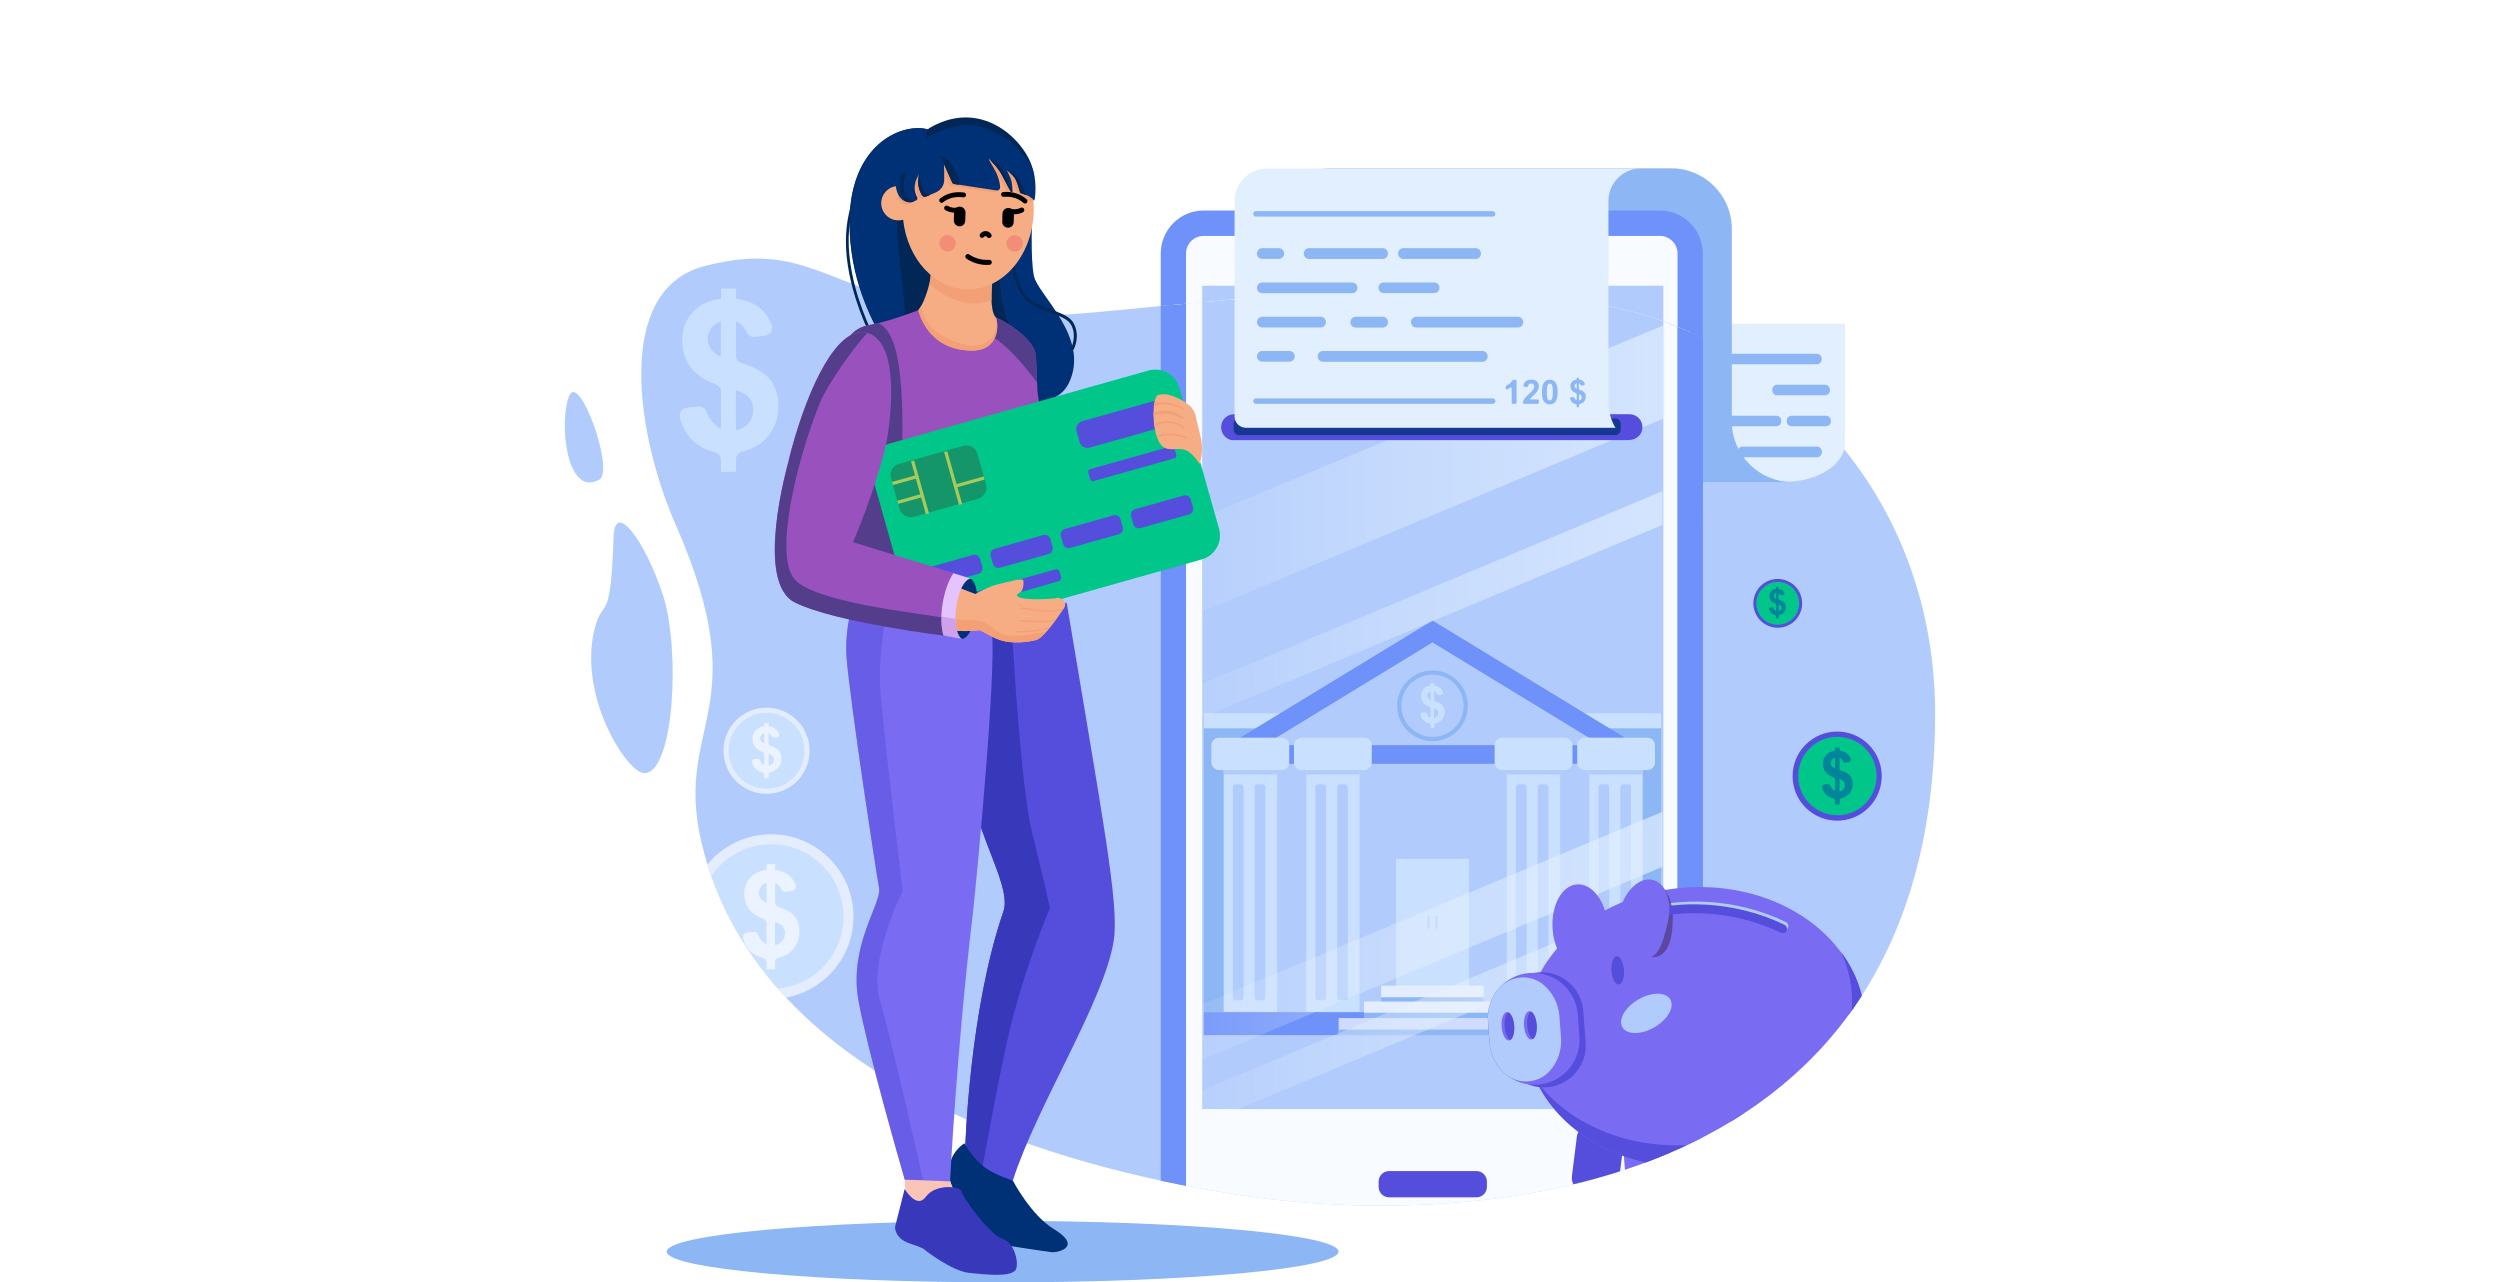 <?xml version="1.0" encoding="utf-8"?>
<!-- Generator: Adobe Illustrator 27.5.0, SVG Export Plug-In . SVG Version: 6.00 Build 0)  -->
<svg version="1.1" id="Camada_1" xmlns="http://www.w3.org/2000/svg" xmlns:xlink="http://www.w3.org/1999/xlink" x="0px" y="0px"
	 viewBox="0 0 2008 1030" style="enable-background:new 0 0 2008 1030;" xml:space="preserve">
<style type="text/css">
	.st0{fill:#B1CCFC;}
	.st1{opacity:0.7;fill:#F8FBFF;enable-background:new    ;}
	.st2{fill:#CAE0FF;}
	.st3{fill:#E1EFFF;}
	.st4{fill:#8CB6F4;}
	.st5{clip-path:url(#SVGID_00000021077448060398897340000014425077421243320963_);}
	.st6{fill:#F8FBFF;}
	.st7{fill:#554EDD;}
	.st8{opacity:0.7;fill:url(#SVGID_00000044159731316831068270000004321119192627399061_);enable-background:new    ;}
	.st9{fill:#6E92F9;}
	.st10{clip-path:url(#SVGID_00000096052607435495799300000010273963479716981430_);}
	.st11{opacity:0.7;fill:url(#SVGID_00000065056304477567583320000017107278229907210643_);enable-background:new    ;}
	.st12{opacity:0.7;fill:url(#SVGID_00000112615625755952049530000010488917391523325578_);enable-background:new    ;}
	.st13{opacity:0.7;fill:url(#SVGID_00000100348749274221383170000000591398848834761399_);enable-background:new    ;}
	.st14{opacity:0.74;fill:#003177;enable-background:new    ;}
	.st15{fill:#3838BA;}
	.st16{fill:#003177;}
	.st17{fill:#FAC4B6;}
	.st18{fill:#7A6CF2;}
	.st19{opacity:0.5;fill:#554EDD;enable-background:new    ;}
	.st20{fill:#002756;}
	.st21{fill:#9952BD;}
	.st22{fill:#543E8B;}
	.st23{fill:#F6AD83;}
	.st24{fill:#F4A076;}
	.st25{fill:#F28D77;}
	.st26{fill:#00C689;}
	.st27{fill:#14966A;}
	.st28{fill:#A9CA5A;}
	.st29{fill:#E5C3FF;}
	.st30{opacity:0.3;fill:#9952BD;enable-background:new    ;}
	.st31{clip-path:url(#SVGID_00000112599498425614343270000007660937240682303410_);}
	.st32{clip-path:url(#SVGID_00000024002534952323286670000008187963431111809459_);}
	.st33{opacity:0.8;fill:#543E8B;enable-background:new    ;}
	.st34{fill:#00859B;}
</style>
<g>
	<path class="st0" d="M481.3,385.3c12.7-6.9-16.2-87.8-24.3-67C448.9,339.1,454.8,399.8,481.3,385.3z"/>
	<path class="st0" d="M1554.3,576c0.9-150.5-87.5-270.7-219.5-318.3c-145-52.3-420.1-5.7-491.5-4.5c-176.9,2.9-176.8-66-277.8-39.4
		c-73,19.2-53.8,136.9-23.1,206.9c68.2,155.2-5.4,159.5,23.1,264.3C620.2,886.1,885,943,996.3,960
		C1167.2,986,1551.9,974.2,1554.3,576z"/>
	<path class="st0" d="M517.5,621c24.2-0.2,29.1-100.2,14.9-143.3c-14.2-43.2-38.6-76.2-39.6-46.6c-2.3,72.1-8.2,47.6-15,73.2
		C463.6,558.2,503.6,621.1,517.5,621z"/>
	<g>
		<circle class="st1" cx="615.7" cy="603" r="34.6"/>
		<circle class="st2" cx="615.7" cy="603" r="30.5"/>
		<path class="st1" d="M613.8,614.7v-8.9c0-0.8-0.6-1.6-1.4-1.9c-2.5-0.9-4.5-2.2-5.7-3.8c-1.5-1.9-2.3-4.1-2.3-6.8
			c0-2.7,0.8-5,2.6-6.8c1.7-1.8,4-2.9,6.8-3.2v-2.5h3.6v2.5c2.6,0.3,4.7,1.2,6.2,2.7c1,1,1.8,2.2,2.3,3.6c0.4,1.2-0.4,2.4-1.6,2.6
			l-2.4,0.3c-0.8,0.1-1.7-0.3-2-1.1c-0.5-1.2-1.4-2.1-2.6-2.6v8.2c0,0.9,0.6,1.6,1.4,1.9c3.2,1,5.4,2.3,6.7,3.8
			c1.4,1.7,2.2,3.9,2.2,6.6c0,3-0.9,5.5-2.7,7.5c-1.5,1.7-3.5,2.8-6,3.5c-0.9,0.2-1.5,1-1.5,1.9v3h-3.6v-2.9c0-1-0.7-1.7-1.6-1.9
			c-2.1-0.5-3.9-1.5-5.3-2.9c-1.3-1.3-2.3-3.1-2.9-5.3c-0.3-1.2,0.5-2.4,1.7-2.5l2.7-0.3c0.8-0.1,1.7,0.4,2,1.2
			c0.3,0.8,0.6,1.5,1.1,2.1C612.1,613.5,612.9,614.2,613.8,614.7z M613.8,588.7c-1,0.3-1.8,0.9-2.3,1.7s-0.9,1.7-0.9,2.6
			c0,0.9,0.3,1.7,0.8,2.4c0.5,0.8,1.3,1.3,2.4,1.8L613.8,588.7L613.8,588.7z M617.4,615c1.2-0.2,2.2-0.8,3-1.7
			c0.8-0.9,1.2-2,1.2-3.2c0-1.1-0.3-2-1-2.8c-0.7-0.8-1.7-1.4-3.2-1.8V615z"/>
	</g>
	<g>
		<g>
			<path class="st3" d="M1481.6,260H1150c26.8,0,48.6,14,48.6,31.2v64.6c0,17.2-21.8,31.2-48.6,31.2h283.3c26.8,0,48.6-14,48.6-31.2
				v-95.6C1481.9,260.1,1481.8,260,1481.6,260z"/>
			<g>
				<path class="st4" d="M1459.1,292.6h-175.6c-2.3,0-4.1-1.8-4.1-4.1v-0.3c0-2.3,1.8-4.1,4.1-4.1h140h35.6c2.3,0,4.1,1.8,4.1,4.1
					v0.3C1463.2,290.8,1461.4,292.6,1459.1,292.6z"/>
				<g>
					<path class="st4" d="M1426.6,342.4h-80.4c-2.3,0-4.1-1.8-4.1-4.1V338c0-2.3,1.8-4.1,4.1-4.1h80.4c2.3,0,4.1,1.8,4.1,4.1v0.3
						C1430.8,340.5,1428.9,342.4,1426.6,342.4z"/>
					<path class="st4" d="M1466.5,342.4h-27.3c-2.3,0-4.1-1.8-4.1-4.1V338c0-2.3,1.8-4.1,4.1-4.1h27.3c2.3,0,4.1,1.8,4.1,4.1v0.3
						C1470.7,340.5,1468.8,342.4,1466.5,342.4z"/>
					<path class="st4" d="M1465.7,317.5h-38.1c-2.3,0-4.1-1.8-4.1-4.1v-0.3c0-2.3,1.8-4.1,4.1-4.1h38.1c2.3,0,4.1,1.8,4.1,4.1v0.3
						C1469.8,315.7,1468,317.5,1465.7,317.5z"/>
				</g>
				<g>
					<path class="st4" d="M1459.3,367.3h-59.7c-2.2,0-4-1.8-4-4v-0.6c0-2.2,1.8-4,4-4h59.7c2.2,0,4,1.8,4,4v0.6
						C1463.2,365.5,1461.5,367.3,1459.3,367.3z"/>
				</g>
			</g>
		</g>
		<path class="st4" d="M1107.7,284.5V238v-54.2c0-26.8-21.8-48.6-48.6-48.6h283.3c26.8,0,48.6,21.8,48.6,48.6V238v95.1v5.5
			c0,26.8,21.8,48.6,48.6,48.6h-331.9v-54.2h-48.6C1085.9,333.1,1107.7,311.4,1107.7,284.5z"/>
	</g>
	<g>
		<g>
			<defs>
				<path id="SVGID_1_" d="M1554.3,576c0.9-150.5-87.5-270.7-219.5-318.3c-145-52.3-420.1-5.7-491.5-4.5
					c-176.9,2.9-176.8-66-277.8-39.4c-73,19.2-53.8,136.9-23.1,206.9c68.2,155.2-5.4,159.5,23.1,264.3
					C620.2,886.1,885,943,996.3,960C1167.2,986,1551.9,974.2,1554.3,576z"/>
			</defs>
			<clipPath id="SVGID_00000149359624311324298690000007935120882738742691_">
				<use xlink:href="#SVGID_1_"  style="overflow:visible;"/>
			</clipPath>
			<g style="clip-path:url(#SVGID_00000149359624311324298690000007935120882738742691_);">
				<g>
					<path class="st6" d="M1338.2,982.5H961.9c-10.7,0-19.4-8.7-19.4-19.4V198.7c0-10.7,8.7-19.4,19.4-19.4h376.2
						c10.7,0,19.4,8.7,19.4,19.4V963C1357.6,973.8,1348.9,982.5,1338.2,982.5z"/>
					<path class="st4" d="M1333.4,992.7H966.7c-19,0-34.4-15.5-34.4-34.7V203.7c0-19.1,15.4-34.7,34.4-34.7h366.6
						c19,0,34.4,15.5,34.4,34.6v754.3C1367.7,977.2,1352.3,992.7,1333.4,992.7z M966.7,189.5c-7.8,0-14.1,6.4-14.1,14.2v754.3
						c0,7.8,6.3,14.2,14.1,14.2h366.6c7.8,0,14.1-6.4,14.1-14.2V203.7c0-7.8-6.3-14.2-14.1-14.2H966.7z"/>
				</g>
				<path class="st7" d="M1185.9,961.7h-70.2c-4.6,0-8.4-3.8-8.4-8.4V949c0-4.6,3.8-8.4,8.4-8.4h70.2c4.6,0,8.4,3.8,8.4,8.4v4.3
					C1194.3,958,1190.5,961.7,1185.9,961.7z"/>
				<rect x="965.6" y="229.5" class="st0" width="370.4" height="661.3"/>
				
					<linearGradient id="SVGID_00000021090723140134649890000007414220912760665517_" gradientUnits="userSpaceOnUse" x1="966.326" y1="652.94" x2="1336.686" y2="652.94" gradientTransform="matrix(1 0 0 -1 0 1029)">
					<stop  offset="0" style="stop-color:#F3F8FE;stop-opacity:0.129"/>
					<stop  offset="1" style="stop-color:#E1EFFF"/>
				</linearGradient>
				
					<polygon style="opacity:0.7;fill:url(#SVGID_00000021090723140134649890000007414220912760665517_);enable-background:new    ;" points="
					966.3,491 1336.7,335.9 1336.7,261.1 966.3,415.2 				"/>
				<g>
					<path class="st9" d="M1367.7,992.7H932.4v-789c0-19.1,15.4-34.7,34.4-34.7h366.6c19,0,34.4,15.5,34.4,34.6L1367.7,992.7
						L1367.7,992.7z M966.7,189.5c-7.8,0-14.1,6.4-14.1,14.2v768.5h394.8V203.7c0-7.9-6.3-14.2-14.1-14.2H966.7z"/>
				</g>
				<g>
					<g>
						<defs>
							<rect id="SVGID_00000078013059937017287230000011225274008640759690_" x="965.6" y="229.5" width="370.4" height="661.3"/>
						</defs>
						<clipPath id="SVGID_00000002369923695032129270000015851942289335597244_">
							<use xlink:href="#SVGID_00000078013059937017287230000011225274008640759690_"  style="overflow:visible;"/>
						</clipPath>
						<g style="clip-path:url(#SVGID_00000002369923695032129270000015851942289335597244_);">
							<rect x="966.9" y="812.9" class="st9" width="367.3" height="18.5"/>
							<rect x="966.9" y="572.8" class="st4" width="367.3" height="240.2"/>
							<rect x="966.9" y="572.8" class="st2" width="367.3" height="12.2"/>
							<polygon class="st0" points="1298.2,595.2 1150.6,505.3 1003,595.2 1013.3,595.2 1013.3,812.8 1287.9,812.9 1287.9,595.2 
															"/>
							<rect x="986" y="598.5" class="st9" width="329.2" height="15"/>
							<polygon class="st9" points="1300.7,607.5 1150.6,516 1000.5,607.5 992.6,594.6 1150.6,498.4 1308.5,594.6 							"/>
							<g>
								<rect x="982.9" y="618.3" class="st2" width="42.8" height="194.5"/>
								<rect x="982.9" y="614.7" class="st0" width="42.8" height="7.3"/>
								<path class="st2" d="M1029.4,592.5h-50.3c-3.3,0-6.1,2.7-6.1,6.1v13.8c0,3.3,2.7,6.1,6.1,6.1h50.3c3.3,0,6.1-2.7,6.1-6.1
									v-13.8C1035.5,595.2,1032.8,592.5,1029.4,592.5z"/>
								<path class="st0" d="M996.6,803.4h-4.2c-1.2,0-2.2-1-2.2-2.2V632.1c0-1.2,1-2.2,2.2-2.2h4.2c1.2,0,2.2,1,2.2,2.2v169.1
									C998.8,802.4,997.8,803.4,996.6,803.4z"/>
								<path class="st0" d="M1014.1,803.4h-4.2c-1.2,0-2.2-1-2.2-2.2V632.1c0-1.2,1-2.2,2.2-2.2h4.2c1.2,0,2.2,1,2.2,2.2v169.1
									C1016.3,802.4,1015.3,803.4,1014.1,803.4z"/>
							</g>
							<g>
								<rect x="1276.6" y="618.3" class="st2" width="42.8" height="194.5"/>
								<rect x="1276.6" y="614.7" class="st0" width="42.8" height="7.3"/>
								<path class="st2" d="M1323.2,592.5h-50.3c-3.3,0-6.1,2.7-6.1,6.1v13.8c0,3.3,2.7,6.1,6.1,6.1h50.3c3.3,0,6.1-2.7,6.1-6.1
									v-13.8C1329.2,595.2,1326.5,592.5,1323.2,592.5z"/>
								<path class="st0" d="M1290.3,803.4h-4.2c-1.2,0-2.2-1-2.2-2.2V632.1c0-1.2,1-2.2,2.2-2.2h4.2c1.2,0,2.2,1,2.2,2.2v169.1
									C1292.5,802.4,1291.5,803.4,1290.3,803.4z"/>
								<path class="st0" d="M1307.8,803.4h-4.2c-1.2,0-2.2-1-2.2-2.2V632.1c0-1.2,1-2.2,2.2-2.2h4.2c1.2,0,2.2,1,2.2,2.2v169.1
									C1310,802.4,1309,803.4,1307.8,803.4z"/>
							</g>
							<g>
								<circle class="st4" cx="1150.6" cy="566.9" r="28.4"/>
								<ellipse class="st0" cx="1150.6" cy="566.9" rx="25" ry="25"/>
								<path class="st2" d="M1149,576.4v-7.3c0-0.7-0.5-1.3-1.1-1.5c-2.1-0.7-3.7-1.8-4.7-3.1c-1.2-1.5-1.8-3.4-1.8-5.6
									c0-2.2,0.7-4.1,2.1-5.6c1.4-1.5,3.3-2.4,5.6-2.6v-2h2.9v2c2.2,0.3,3.8,1,5.1,2.2c0.8,0.8,1.5,1.8,1.9,3c0.4,1-0.3,2-1.3,2.1
									l-2,0.3c-0.7,0.1-1.4-0.3-1.7-0.9c-0.4-1-1.1-1.7-2.1-2.2v6.7c0,0.7,0.5,1.3,1.2,1.5c2.6,0.8,4.4,1.8,5.5,3.1
									c1.2,1.4,1.8,3.2,1.8,5.4c0,2.4-0.7,4.5-2.2,6.2c-1.2,1.4-2.9,2.3-4.9,2.8c-0.7,0.2-1.3,0.8-1.3,1.5v2.5h-2.9v-2.3
									c0-0.8-0.6-1.4-1.3-1.6c-1.7-0.4-3.2-1.2-4.4-2.4c-1.1-1.1-1.9-2.5-2.4-4.3c-0.3-1,0.4-1.9,1.4-2l2.2-0.2
									c0.7-0.1,1.4,0.3,1.6,1c0.2,0.6,0.5,1.2,0.9,1.7C1147.6,575.5,1148.3,576.1,1149,576.4z M1149,555.2
									c-0.8,0.3-1.4,0.7-1.9,1.4s-0.7,1.4-0.7,2.2c0,0.7,0.2,1.4,0.7,2c0.4,0.6,1.1,1.1,2,1.5L1149,555.2L1149,555.2z
									 M1151.9,576.7c1-0.2,1.8-0.7,2.5-1.4s0.9-1.6,0.9-2.6c0-0.9-0.3-1.7-0.8-2.3c-0.5-0.7-1.4-1.2-2.6-1.5L1151.9,576.7
									L1151.9,576.7z"/>
							</g>
							<g>
								<rect x="1121.3" y="689.8" class="st2" width="58.6" height="102.5"/>
								<path class="st0" d="M1148.1,745.9h-1.4c-0.2,0-0.3-0.2-0.3-0.3v-9.3c0-0.2,0.2-0.3,0.3-0.3h1.4c0.2,0,0.3,0.2,0.3,0.3v9.3
									C1148.5,745.8,1148.3,745.9,1148.1,745.9z"/>
								<path class="st0" d="M1154.4,745.9h-1.4c-0.2,0-0.3-0.2-0.3-0.3v-9.3c0-0.2,0.2-0.3,0.3-0.3h1.4c0.2,0,0.3,0.2,0.3,0.3v9.3
									C1154.7,745.8,1154.6,745.9,1154.4,745.9z"/>
							</g>
							<g>
								<rect x="1049.2" y="618.3" class="st2" width="42.8" height="194.5"/>
								<rect x="1049.2" y="614.7" class="st0" width="42.8" height="7.3"/>
								<path class="st2" d="M1095.7,592.5h-50.3c-3.3,0-6.1,2.7-6.1,6.1v13.8c0,3.3,2.7,6.1,6.1,6.1h50.3c3.3,0,6.1-2.7,6.1-6.1
									v-13.8C1101.8,595.2,1099.1,592.5,1095.7,592.5z"/>
								<path class="st0" d="M1062.9,803.4h-4.2c-1.2,0-2.2-1-2.2-2.2V632.1c0-1.2,1-2.2,2.2-2.2h4.2c1.2,0,2.2,1,2.2,2.2v169.1
									C1065.1,802.4,1064.1,803.4,1062.9,803.4z"/>
								<path class="st0" d="M1080.4,803.4h-4.2c-1.2,0-2.2-1-2.2-2.2V632.1c0-1.2,1-2.2,2.2-2.2h4.2c1.2,0,2.2,1,2.2,2.2v169.1
									C1082.6,802.4,1081.6,803.4,1080.4,803.4z"/>
							</g>
							<g>
								<rect x="1210.3" y="618.3" class="st2" width="42.8" height="194.5"/>
								<rect x="1210.3" y="614.7" class="st0" width="42.8" height="7.3"/>
								<path class="st2" d="M1256.9,592.5h-50.3c-3.3,0-6.1,2.7-6.1,6.1v13.8c0,3.3,2.7,6.1,6.1,6.1h50.3c3.3,0,6.1-2.7,6.1-6.1
									v-13.8C1262.9,595.2,1260.2,592.5,1256.9,592.5z"/>
								<path class="st0" d="M1224,803.4h-4.2c-1.2,0-2.2-1-2.2-2.2V632.1c0-1.2,1-2.2,2.2-2.2h4.2c1.2,0,2.2,1,2.2,2.2v169.1
									C1226.2,802.4,1225.2,803.4,1224,803.4z"/>
								<path class="st0" d="M1241.5,803.4h-4.2c-1.2,0-2.2-1-2.2-2.2V632.1c0-1.2,1-2.2,2.2-2.2h4.2c1.2,0,2.2,1,2.2,2.2v169.1
									C1243.7,802.4,1242.7,803.4,1241.5,803.4z"/>
							</g>
							<rect x="1109.3" y="791.7" class="st1" width="82.5" height="13.3"/>
							<rect x="1109.3" y="801" class="st4" width="82.5" height="4.1"/>
							<rect x="1095.6" y="804.4" class="st1" width="110" height="13.3"/>
							<rect x="1095.6" y="813.6" class="st4" width="110" height="4.1"/>
							<rect x="1075.2" y="817.7" class="st1" width="150.8" height="13.3"/>
							<rect x="1075.2" y="827" class="st4" width="150.8" height="4.1"/>
						</g>
					</g>
				</g>
				<g id="блик_2_">
					
						<linearGradient id="SVGID_00000158022789910535733310000014205935273931576473_" gradientUnits="userSpaceOnUse" x1="964.926" y1="543.435" x2="1335.286" y2="543.435" gradientTransform="matrix(1 0 0 -1 0 1029)">
						<stop  offset="0" style="stop-color:#F3F8FE;stop-opacity:0.129"/>
						<stop  offset="1" style="stop-color:#E1EFFF"/>
					</linearGradient>
					
						<polygon style="opacity:0.7;fill:url(#SVGID_00000158022789910535733310000014205935273931576473_);enable-background:new    ;" points="
						964.9,576.6 1335.3,421.6 1335.3,394.5 964.9,549.6 					"/>
					
						<linearGradient id="SVGID_00000152949128123552990670000004595266842456532356_" gradientUnits="userSpaceOnUse" x1="964.926" y1="216.945" x2="1335.286" y2="216.945" gradientTransform="matrix(1 0 0 -1 0 1029)">
						<stop  offset="0" style="stop-color:#F3F8FE;stop-opacity:0.129"/>
						<stop  offset="1" style="stop-color:#E1EFFF"/>
					</linearGradient>
					
						<polygon style="opacity:0.7;fill:url(#SVGID_00000152949128123552990670000004595266842456532356_);enable-background:new    ;" points="
						964.9,903.1 1335.3,748.1 1335.3,721 964.9,876 					"/>
					
						<linearGradient id="SVGID_00000101794668813841304980000006585852133704955572_" gradientUnits="userSpaceOnUse" x1="964.926" y1="277.41" x2="1335.286" y2="277.41" gradientTransform="matrix(1 0 0 -1 0 1029)">
						<stop  offset="0" style="stop-color:#F3F8FE;stop-opacity:0.129"/>
						<stop  offset="1" style="stop-color:#E1EFFF"/>
					</linearGradient>
					
						<polygon style="opacity:0.7;fill:url(#SVGID_00000101794668813841304980000006585852133704955572_);enable-background:new    ;" points="
						964.9,851.2 1335.3,696.2 1335.3,652 964.9,807 					"/>
				</g>
			</g>
		</g>
	</g>
	<g>
		<path class="st6" d="M1334.9,257.7c7.7,2.8,15.3,5.8,22.7,9.1v-63.2c0-13.4-10.9-24.3-24.3-24.3H966.8
			c-13.4,0-24.3,10.9-24.3,24.3v41.3C1057.2,233.8,1230,219.9,1334.9,257.7z"/>
	</g>
	<g>
		<path class="st9" d="M952.6,243.9v-40.2c0-7.9,6.3-14.2,14.1-14.2h366.6c7.8,0,14.1,6.4,14.1,14.2v58.8c6.9,2.8,13.7,5.8,20.3,9
			v-67.8c0-19.1-15.4-34.6-34.4-34.6H966.7c-19,0-34.4,15.5-34.4,34.6v42.1C938.9,245.2,945.7,244.6,952.6,243.9z"/>
	</g>
	<path class="st0" d="M1334.9,257.7c0.4,0.1,0.7,0.3,1.1,0.4v-28.6H965.6v13.2C1079.4,232.2,1236.9,222.4,1334.9,257.7z"/>
	<g>
		<g>
			<path class="st7" d="M1307.7,353.5H990c-4.6,0-9.2-4.7-9.2-10.4l0,0c0-5.8,4.7-10.4,10.4-10.4h317.6c5.8,0,10.4,4.7,10.4,10.4
				l0,0C1319.3,348.8,1314.6,353.5,1307.7,353.5z"/>
			<path class="st14" d="M1297.3,349.5h-302c-2.5,0-4.5-2-4.5-4.5v-4.5c0-2.5,2-4.5,4.5-4.5h302c2.5,0,4.5,2,4.5,4.5v4.5
				C1301.7,347.5,1299.7,349.5,1297.3,349.5z"/>
		</g>
		<g>
			<path class="st3" d="M1291.9,322.7V161.4c0-14.4,11.7-26.1,26.1-26.1h-300.3c-14.4,0-26.1,11.7-26.1,26.1v173.1
				c0,5,4.1,9.1,9.1,9.1h296.9C1297.6,343.6,1291.8,335.4,1291.9,322.7z"/>
			<g>
				<g>
					<path class="st4" d="M1123,203.6v0.1c0,2.4,1.9,4.3,4.3,4.3h57.9c2.4,0,4.3-1.9,4.3-4.3v-0.1c0-2.4-1.9-4.3-4.3-4.3h-57.9
						C1124.9,199.3,1123,201.2,1123,203.6z"/>
					<path class="st4" d="M1031.4,203.6L1031.4,203.6c0-2.4-1.9-4.3-4.3-4.3h-13.2c-2.4,0-4.3,1.9-4.3,4.3v0.1
						c0,2.4,1.9,4.3,4.3,4.3h13.2C1029.4,207.9,1031.4,206,1031.4,203.6z"/>
					<path class="st4" d="M1110.5,199.3h-59c-2.4,0-4.3,1.9-4.3,4.3v0.1c0,2.4,1.9,4.3,4.3,4.3h59c2.4,0,4.3-1.9,4.3-4.3v-0.1
						C1114.8,201.2,1112.9,199.3,1110.5,199.3z"/>
				</g>
				<g>
					<path class="st4" d="M1133.3,258.7L1133.3,258.7c0,2.4,1.9,4.4,4.3,4.4h81.5c2.4,0,4.3-1.9,4.3-4.3v-0.1c0-2.4-1.9-4.3-4.3-4.3
						h-81.5C1135.2,254.4,1133.3,256.3,1133.3,258.7z"/>
					<path class="st4" d="M1065,258.7L1065,258.7c0-2.4-1.9-4.3-4.3-4.3h-46.8c-2.4,0-4.3,1.9-4.3,4.3l0,0c0,2.4,1.9,4.3,4.3,4.3
						h46.8C1063.1,263,1065,261.1,1065,258.7z"/>
					<path class="st4" d="M1110.5,254.4H1089c-2.4,0-4.3,1.9-4.3,4.3v0.1c0,2.4,1.9,4.3,4.3,4.3h21.5c2.4,0,4.3-1.9,4.3-4.3v-0.1
						C1114.8,256.3,1112.9,254.4,1110.5,254.4z"/>
				</g>
				<g>
					<path class="st4" d="M1107.2,231.1v0.1c0,2.4,1.9,4.2,4.2,4.2h40.6c2.3,0,4.2-1.9,4.2-4.2v-0.1c0-2.4-1.9-4.2-4.2-4.2h-40.6
						C1109.1,226.8,1107.2,228.7,1107.2,231.1z"/>
					<path class="st4" d="M1090.3,231.2L1090.3,231.2c0-2.4-1.9-4.3-4.3-4.3h-72.1c-2.4,0-4.3,1.9-4.3,4.3l0,0
						c0,2.4,1.9,4.3,4.3,4.3h72.1C1088.3,235.5,1090.3,233.6,1090.3,231.2z"/>
				</g>
				<g>
					<path class="st4" d="M1039.9,286.2L1039.9,286.2c0-2.4-1.9-4.3-4.3-4.3h-21.7c-2.4,0-4.3,1.9-4.3,4.3l0,0
						c0,2.4,1.9,4.3,4.3,4.3h21.7C1038,290.5,1039.9,288.6,1039.9,286.2z"/>
					<path class="st4" d="M1190.6,281.9h-127.9c-2.4,0-4.3,1.9-4.3,4.3v0.1c0,2.4,1.9,4.3,4.3,4.3h127.9c2.4,0,4.3-1.9,4.3-4.3v-0.1
						C1194.9,283.8,1193,281.9,1190.6,281.9z"/>
				</g>
			</g>
			<g>
				<path class="st4" d="M1216.9,324.4h-1.6c-0.6,0-1.1-0.5-1.1-1v-11.6c0-0.5-0.6-0.8-1-0.5c-0.7,0.5-1.5,1-2.3,1.4
					c-0.7,0.3-1.5-0.2-1.5-1v-1.1c0-0.4,0.3-0.8,0.7-1c0.8-0.3,1.6-0.9,2.5-1.5c0.9-0.7,1.6-1.5,2.1-2.5c0.2-0.4,0.5-0.6,1-0.6h1.3
					c0.6,0,1.1,0.5,1.1,1v17.3C1218,323.9,1217.5,324.4,1216.9,324.4z"/>
				<path class="st4" d="M1236,322v1.4c0,0.6-0.5,1-1.1,1h-10.7c-0.7,0-1.2-0.7-1-1.3c0.2-0.8,0.6-1.6,1-2.4
					c0.7-1.2,2.1-2.7,4.2-4.6c1.7-1.6,2.7-2.6,3.1-3.2c0.5-0.8,0.8-1.5,0.8-2.3c0-0.8-0.2-1.5-0.7-1.9c-0.4-0.4-1.1-0.7-1.8-0.7
					c-0.8,0-1.4,0.2-1.8,0.7c-0.3,0.3-0.5,0.8-0.7,1.4c-0.1,0.5-0.6,0.9-1.1,0.8l-1.6-0.2c-0.6-0.1-1.1-0.7-0.9-1.3
					c0.3-1.4,0.9-2.5,1.9-3.2c1.2-0.9,2.6-1.3,4.3-1.3c1.9,0,3.4,0.5,4.5,1.5s1.6,2.3,1.6,3.8c0,0.9-0.2,1.7-0.5,2.5
					c-0.3,0.8-0.8,1.6-1.5,2.5c-0.4,0.6-1.3,1.4-2.4,2.5c-1.2,1.1-1.9,1.8-2.2,2.1c-0.3,0.4-0.6,0.7-0.8,1h6.3
					C1235.6,321,1236,321.4,1236,322z"/>
				<path class="st4" d="M1244.8,305c1.9,0,3.3,0.7,4.4,2c1.3,1.6,1.9,4.2,1.9,7.9s-0.6,6.3-1.9,7.9c-1.1,1.3-2.5,2-4.4,2
					c-1.9,0-3.4-0.7-4.6-2.2s-1.7-4-1.7-7.7c0-3.6,0.6-6.3,1.9-7.9C1241.5,305.6,1242.9,305,1244.8,305z M1244.8,308.1
					c-0.4,0-0.8,0.1-1.2,0.4c-0.3,0.3-0.6,0.8-0.8,1.5c-0.3,1-0.4,2.6-0.4,4.8s0.1,3.8,0.3,4.7c0.2,0.9,0.5,1.4,0.9,1.7
					c0.3,0.3,0.7,0.4,1.2,0.4s0.8-0.1,1.2-0.4c0.3-0.3,0.6-0.8,0.8-1.5c0.2-1,0.4-2.6,0.4-4.8s-0.1-3.8-0.3-4.7
					c-0.2-0.9-0.5-1.4-0.9-1.7C1245.7,308.2,1245.3,308.1,1244.8,308.1z"/>
				<path class="st4" d="M1266.4,321.5v-4.8c0-0.5-0.3-0.8-0.7-1c-1.4-0.5-2.4-1.1-3.1-2c-0.8-1-1.2-2.2-1.2-3.6
					c0-1.4,0.4-2.6,1.4-3.6s2.1-1.5,3.6-1.7v-1.3h1.9v1.3c1.4,0.2,2.5,0.6,3.3,1.4c0.6,0.5,1,1.2,1.2,1.9c0.2,0.6-0.2,1.3-0.9,1.4
					l-1.3,0.2c-0.4,0.1-0.9-0.2-1.1-0.6c-0.3-0.7-0.7-1.1-1.4-1.4v4.4c0,0.5,0.3,0.9,0.8,1c1.7,0.5,2.9,1.2,3.6,2
					c0.8,0.9,1.2,2.1,1.2,3.5c0,1.6-0.5,2.9-1.4,4c-0.8,0.9-1.9,1.5-3.2,1.9c-0.5,0.1-0.8,0.5-0.8,1v1.6h-1.9v-1.5
					c0-0.5-0.4-0.9-0.9-1c-1.1-0.3-2.1-0.8-2.8-1.5c-0.7-0.7-1.2-1.6-1.6-2.8c-0.2-0.6,0.3-1.3,0.9-1.3l1.4-0.1
					c0.4,0,0.9,0.2,1.1,0.6c0.2,0.4,0.3,0.8,0.6,1.1C1265.5,320.9,1265.9,321.3,1266.4,321.5z M1266.4,307.7
					c-0.5,0.2-0.9,0.5-1.2,0.9c-0.3,0.4-0.5,0.9-0.5,1.4c0,0.5,0.1,0.9,0.4,1.3s0.7,0.7,1.3,1L1266.4,307.7L1266.4,307.7z
					 M1268.3,321.7c0.7-0.1,1.2-0.4,1.6-0.9c0.4-0.5,0.6-1.1,0.6-1.7c0-0.6-0.2-1.1-0.5-1.5c-0.3-0.4-0.9-0.8-1.7-1V321.7z"/>
			</g>
			<path class="st4" d="M1198.9,324.4h-190.1c-1.2,0-2.2-1-2.2-2.2s1-2.2,2.2-2.2h190.1c1.2,0,2.2,1,2.2,2.2
				S1200.1,324.4,1198.9,324.4z"/>
			<path class="st4" d="M1198.9,174h-190.1c-1.2,0-2.2-1-2.2-2.2s1-2.2,2.2-2.2h190.1c1.2,0,2.2,1,2.2,2.2S1200.1,174,1198.9,174z"
				/>
		</g>
	</g>
	<ellipse class="st4" cx="805.3" cy="1005.3" rx="269.8" ry="24.7"/>
	<path class="st7" d="M856.8,484.2c28.8,173.5,42.4,242.6,37.7,271.7c-7.8,48.5-61.7,132.1-81,192.3c-1,3.1-15.4,4.3-25.2-3.6
		c-8.7-7-13-23-13-23s3.1-109.5,30.6-189.4c5.7-16.5-12.2-46.2-22.3-81C767.1,594.5,761,534.1,772.9,507
		C780.2,490.4,856.8,484.2,856.8,484.2z"/>
	<path class="st15" d="M828.9,668.5c-9.3-37.5-16-159.9-16.8-174.1c-1.1,0.1-2.2,0.2-3.2,0.3l-38.8,20.4
		c-7.9,29.9-1.6,84.5,13.5,136.1c10.1,34.8,28,64.5,22.3,81c-27.5,79.9-30.6,189.4-30.6,189.4s5.7,14.1,13,20.2
		c4.6-24.3,14.8-82.5,23.7-118.5c12.2-49.3,31.3-94,31.3-94S838.8,708.4,828.9,668.5z"/>
	<path class="st16" d="M774.6,918.3c0,0,5.9,11.3,16,19.1c7.9,6.1,22.9,10.8,22.9,10.8s14.3,27.6,32.8,38.9
		c23.7,14.4,3.4,19-1.1,18.7c-4-0.3-49.3-7.4-49.3-7.4l-27.1-31.6l-5.5-17.8C759.8,937.5,764.3,925.2,774.6,918.3L774.6,918.3z"/>
	<polygon class="st17" points="725.9,933 728.1,975 750,998.3 777.9,983.5 763.1,948.9 	"/>
	<path class="st18" d="M763.1,948.9c0,0,5.3-107,18.3-215c2.1-17.8,22.2-224.7,13.8-231.4c-22.1-17.8-62-36.5-81.1-43.3
		c-4.5,1.4-14.5-3.4-19.8,0c0,0-17.2,34.3-14.3,69.5s23.7,172.3,26.1,184.5s-24.8,46.3-16.5,90.9c7.7,41.3,32.8,128.5,37.1,143.4
		L763.1,948.9z"/>
	<path class="st19" d="M714.1,459.2c-4.5,1.4-14.5-3.4-19.8,0c0,0-17.2,34.3-14.3,69.5s23.7,172.3,26.1,184.5s-24.8,46.3-16.5,90.9
		c7.7,41.3,32.8,128.5,37.1,143.4l14.7,0.2c-6.1-27.1-26.5-117.4-34.7-144.4c-9.7-31.9,18.3-87.6,18.3-87.6s-14-115.9-17.7-158
		c-3.3-36.4,8.3-84.3,11.4-96.6C717.2,460.3,715.6,459.7,714.1,459.2z"/>
	<path class="st15" d="M718.9,985.5c0,0-0.5,9.2,11.7,13.2c12.2,4,11.9,5,11.9,5s21.8,17.3,36.1,18.7s31.2,3.3,36.7-1.8
		c3.6-3.4,0.6-22.2-10.1-25.6s-32.8-34.3-32.8-38s-20.5-7.2-29,4.5c-7.1,9.8-16.8-6.5-16.8-6.5L718.9,985.5z"/>
	<g>
		<path class="st16" d="M828.7,171c0.7,1.6-1.4,35.9,1.8,50.8c3.1,15,45.9,49.8,27.8,86.3c-7.7,15.5-27.9,15.5-27.9,15.5l-52.7-91.2
			l8.5-32.7L828.7,171z"/>
		<path class="st20" d="M802.7,208.8c0,0-1.5,39.1,10,55c18.9,26-3,49.7-3,49.7l-42.1-92.9L802.7,208.8z"/>
		<path class="st20" d="M749.4,107.4c0,0,0.4-3.2-7.8-4.2c-21.4-2.8-59.5,15.7-59.3,76.2c0.1,44,17,76,27.1,94.4s55.8-8.9,55.8-8.9
			l-2.7-60.8c0,0-19.8-35.6-19.8-57.5C742.7,124.9,749.4,107.4,749.4,107.4z"/>
		<path class="st20" d="M705.2,280.1c-0.4,0-0.8-0.2-1-0.6l-0.1-0.2c-3.8-6.7-16.4-30.9-22-59.6c-3.5-17.8-3.5-34.1-0.2-48.5
			c4.1-17.9,13.4-32.8,27.7-44.4c7.9-6.4,13.8-9.1,17.6-8.1c2.2,0.6,2.8,2.2,2.8,2.3c0.2,0.6-0.1,1.3-0.7,1.5
			c-0.6,0.2-1.2-0.1-1.5-0.7c0-0.1-0.3-0.7-1.4-0.9c-1.7-0.4-6,0-15.5,7.7c-25.3,20.5-34.3,51-26.6,90.6c5.5,28.3,18,52.2,21.7,58.9
			l0.1,0.2c0.3,0.6,0.1,1.3-0.5,1.6C705.5,280,705.4,280.1,705.2,280.1z"/>
		<path class="st20" d="M861.6,281c-0.2,0-0.4,0-0.6-0.1c-0.6-0.3-0.8-1.1-0.5-1.7c0-0.1,4.5-9.1,0-17.9c-2.5-4.8-8.3-7-15.6-9.7
			c-6.2-2.3-13.1-4.9-19.7-9.7c-14.6-10.8-15.7-55.2-15.7-57.1c0-0.7,0.5-1.2,1.2-1.3c0,0,0,0,0,0c0.7,0,1.2,0.5,1.2,1.2
			c0,0.4,1.1,45.1,14.7,55.1c6.3,4.6,13.1,7.2,19.1,9.4c7.5,2.8,14,5.2,16.9,10.9c5.1,10,0.2,19.8,0,20.2
			C862.5,280.7,862.1,281,861.6,281z"/>
		<path class="st16" d="M726.4,253.3c0.3-7.7-0.4-18-2.4-31.4c-13-84.9,12.6-101.5,16.5-99.7c0.6-1.9,12.2-13.4,12.2-13.4
			s-2.8-4.5-10.9-5.6c-21.4-2.8-59.5,15.7-59.3,76.2c0.1,34.7,10.6,61.8,20,80.8C710.9,258.4,719.2,255.8,726.4,253.3z"/>
	</g>
	<g>
		<g>
			<path class="st21" d="M675,285.1c0,0,4.1-20.7,22.7-24c18.7-3.2,35.9-10.9,45.9-13.9c10-3,40.6,0.3,56.1,7.6
				c15.4,7.2,31.3,20.2,32.2,30.3c0.9,10,0.9,30.1,2.1,34.3c1.2,4.1,8.3,62.1,11.2,71c3,8.9,16.6,75.7-4.1,87.5
				c-20.7,11.8-47.3,8.9-65.6,14.2s-109.4-18.2-109.4-30S679.7,296.9,675,285.1z"/>
			<path class="st22" d="M788.6,266.8c0,0,11.6,0.3,35.4,29c3.5,4.2,6.5,8,9,11.5c-0.3-7.4-0.5-16.4-1-22.1
				c-0.9-10-16.8-23.1-32.2-30.3c-3.4-1.6-7.6-3-12.1-4.2L788.6,266.8z"/>
			<path class="st22" d="M724.5,371.7c1.5-60.4-1.1-103.5-18.8-112.2c-2.6,0.6-5.3,1.2-8,1.7c-8.3,1.4-13.7,6.3-17.1,11.3
				c-2.1,4-3.8,8.7-5.3,13.7c3,14.5-5.3,123.3-9.2,175.9c-1.1,14.8,57.7,21.9,59.1,21.1C733.7,450.4,723.3,420.4,724.5,371.7z"/>
			<path class="st22" d="M846.3,394c-0.4-1.6-0.8-2.9-1-3.7c-1.6-4.9-4.6-24.9-7-42.5c0.7,18.9-4,39.5-18.4,39.5
				c-20.8,0-28.4,4.1-39,10.6c-8,4.9-8.3,14.2-8.3,14.2s30.6-10.8,46.7-9.5C831.9,403.8,840.6,399.8,846.3,394L846.3,394z"/>
		</g>
	</g>
	<g>
		<path class="st20" d="M746.6,102.8c44.9-26.3,81.3,15,83.7,37c1.2,11-11.2-16.1-32.9-26.7c-13-6.3-36.8,0.9-47.9,0.3
			C742,113,743.4,104.6,746.6,102.8z"/>
		<g>
			<path class="st23" d="M796.8,227.9c0,0-2.3,20.8,2.9,27c2,2.4,4.8,26.7-18.9,26.7c-36.7,0-43.2-32.5-43.2-32.5s4.7-4.7,8.9-21.3
				c2.9-11.6-0.1-25-0.1-25L796.8,227.9z"/>
			<path class="st24" d="M746.5,228c9.6,9.5,25.1,15.8,35.1,15.8c5.1,0,10.1-1,14.8-2.8c-0.2-6.7,0.5-13.1,0.5-13.1l-50.4-25.1
				c0,0,3,13.4,0.1,25C746.5,227.8,746.5,227.9,746.5,228z"/>
			<path class="st24" d="M799.7,254.8c3.5,14.1-7,23.2-18.3,22.6c-6-0.3-17.7-2.4-28.8-10.7c-11.1-8.3-12.9-20.6-12.9-20.6
				c-1.2,2.1-2,2.9-2,2.9s6.5,32.5,43.2,32.5C804.5,281.6,801.7,257.2,799.7,254.8z"/>
			<g>
				<path class="st23" d="M721.6,149.4c1.9,0,3.6,0.4,5.2,1c6.2-27.2,26.6-47.2,50.8-47.2c29.1,0,52.7,28.9,52.7,64.6
					s-23.6,64.6-52.7,64.6c-26.7,0-48.8-24.3-52.2-55.9c-1.2,0.3-2.5,0.5-3.8,0.5c-7.6,0-13.8-6.2-13.8-13.8
					C707.8,155.6,714,149.4,721.6,149.4z"/>
				<path class="st24" d="M825.9,135.8c-6.7-12.6-12.6-18.9-17.6-21.8s-22.5-13.8-38.5-10.7s-22.8,7.3-22.8,7.3s-0.1,0.7,0.5,2.6
					c-2.8,0.9-21.1,7.5-26.3,28.2c-1.5,5.9-0.8,12.4,0.3,17.3c0.9,4.2,5.5,6.6,9.4,4.9l2.5-1.1c1-0.4,1.4-1.6,0.9-2.5
					c-2.6-4.7-2.7-10.4-0.3-15.2l1.5-3.1c0-0.1,0.2,0,0.1,0l-0.4,3.2c-0.6,4.3,0.3,8.7,2.4,12.5l0.4,0.7c0.7,1.2,2.1,1.7,3.4,1.2
					l7.9-3.3c4-1.7,6.6-5.6,6.7-9.9c0-3.5,0-7.9-0.2-12.5c2.9,6.4,5.4,12,6.5,14.4c0.3,0.8,1,1.3,1.9,1.4l33.9,5.2
					c1.5,0.2,2.9-1,2.8-2.6c-0.1-2.4-0.7-6.2-2.6-10.5c-1.4-3.2-4.7-8.7-6.4-11.6c-0.2-0.3,0.2-0.6,0.4-0.4
					c2.6,2.5,7.7,7.9,10.2,12.8c2.8,5.5,7.2,13.6,7.2,13.6l1.2-0.2c0,0-0.2-6-0.8-8.4c-0.6-2.4-2.5-6.3-3.4-8.2
					c-0.1-0.3,0.2-0.6,0.4-0.4c1.7,1.4,5.1,4.4,6.3,6.9c1.7,3.4,3.6,10.9,3.6,10.9s9,2.5,10.7,5.9
					C829.3,166,830.1,143.6,825.9,135.8z"/>
				<path class="st16" d="M750.2,108.8c0,0,7.5,12.8,8,23.3c0.2,4.7,0.2,9.1,0.2,12.5c0,4.3-2.7,8.2-6.7,9.9l-7.9,3.3
					c-1.3,0.5-2.7,0-3.4-1.2l-0.4-0.7c-2.1-3.8-3-8.2-2.4-12.5l0.4-3.2c0-0.1-0.1-0.1-0.1,0l-1.5,3.1c-2.4,4.8-2.3,10.5,0.3,15.2
					l0,0c0.5,0.9,0.1,2.1-0.9,2.5l-2.5,1.1c-4,1.7-17.2-0.6-13.3-24.6C723.8,114.5,750.2,108.8,750.2,108.8z"/>
				<path class="st16" d="M744.1,111.1c0,0,5.1,0.6,10.3,12.2c4.2,9.5,8.8,19.7,10.3,23.1c0.3,0.8,1,1.3,1.9,1.4l33.9,5.2
					c1.5,0.2,2.9-1,2.8-2.6c-0.1-2.4-0.7-6.2-2.6-10.5c-1.4-3.2-4.7-8.7-6.4-11.6c-0.2-0.3,0.2-0.6,0.4-0.4
					c2.6,2.5,7.7,7.9,10.2,12.8c2.8,5.5,7.2,13.6,7.2,13.6l1.2-0.2c0,0-0.2-6-0.8-8.4c-0.6-2.4-2.5-6.3-3.4-8.2
					c-0.1-0.3,0.2-0.6,0.4-0.4c1.7,1.4,5.1,4.4,6.3,6.9c1.7,3.4,3.6,10.9,3.6,10.9s9,2.5,10.7,5.9c1.7,3.4,3.2-19.6-1.7-26.9
					c-9.1-13.5-15.7-19.8-20.7-22.8c-5-2.9-21.3-13.4-37.3-10.3C754.3,104.2,744.1,111.1,744.1,111.1z"/>
				<g>
					<path class="st25" d="M754.5,195.2c-0.1,3.6,2.8,6.7,6.4,6.8c3.6,0.1,6.7-2.8,6.8-6.4c0.1-3.6-2.8-6.7-6.4-6.8
						C757.6,188.7,754.6,191.6,754.5,195.2z"/>
					<g>
						<path d="M792.7,190.3c-0.1-0.1-0.1-0.2-0.2-0.3c0.1,0.1,0.2,0.3,0.3,0.4c-0.2-0.2-0.4-0.4-0.6-0.6c0.1,0.1,0.3,0.2,0.4,0.3
							c-0.2-0.2-0.5-0.3-0.8-0.5c0.2,0.1,0.3,0.1,0.5,0.2c-0.3-0.1-0.5-0.2-0.8-0.2c0.2,0,0.3,0.1,0.5,0.1c-0.3,0-0.6,0-0.8,0
							c0.2,0,0.3-0.1,0.5-0.1c-0.3,0-0.6,0.1-0.9,0.2c0.2-0.1,0.3-0.1,0.5-0.2c-0.3,0.1-0.5,0.3-0.7,0.4c0.1-0.1,0.3-0.2,0.4-0.3
							c-0.2,0.2-0.4,0.4-0.6,0.6c0.1-0.1,0.2-0.3,0.3-0.4c0,0.1-0.1,0.1-0.2,0.2c-0.3,0.4-0.7,0.8-1.2,0.9c-0.5,0.1-1.1,0.1-1.5-0.2
							c-0.8-0.6-1.3-1.8-0.7-2.7c1-1.5,2.7-2.6,4.6-2.5c1.8,0,3.5,1,4.5,2.6c0.6,0.9,0.2,2.2-0.7,2.7
							C794.4,191.5,793.3,191.2,792.7,190.3L792.7,190.3z"/>
						<g>
							<path d="M792.7,212.8c0.6,0,1.2,0,1.8-0.1l0.3,0c1.1-0.1,1.9-1,1.8-2.1c-0.1-1.1-0.9-1.9-2.1-1.9l-0.4,0
								c-5.5,0.3-11.1-1.2-15.6-4.3c-0.9-0.6-2.1-0.4-2.8,0.5c-0.6,0.9-0.4,2.1,0.5,2.8C781.2,211.1,786.9,212.8,792.7,212.8z"/>
						</g>
						<path class="st25" d="M808.4,195.3c-0.1,3.6,2.8,6.7,6.4,6.8c3.6,0.1,6.7-2.8,6.8-6.4c0.1-3.6-2.8-6.7-6.4-6.8
							C811.6,188.8,808.5,191.7,808.4,195.3z"/>
						<g>
							<path d="M809.5,182.9L809.5,182.9c2.5,0.1,4.7-1.9,4.7-4.5l0.2-6.6c0.1-2.6-1.9-4.7-4.5-4.7l0,0c-2.5-0.1-4.7,1.9-4.7,4.5
								l-0.2,6.6C804.9,180.6,807,182.8,809.5,182.9z"/>
							<path d="M814.3,172.1c2.5,0.1,5-0.5,7.3-1.6c1-0.5,1.4-1.7,0.9-2.7s-1.7-1.4-2.7-0.9c-2.6,1.4-5.8,1.6-8.6,0.6
								c-1-0.4-2.2,0.2-2.5,1.2c-0.3,1,0.2,2.2,1.2,2.5C811.3,171.8,812.8,172,814.3,172.1z"/>
							<path d="M770.6,181.8L770.6,181.8c-2.5-0.1-4.5-2.2-4.5-4.7l0.2-6.6c0.1-2.6,2.2-4.6,4.7-4.5l0,0c2.5,0.1,4.5,2.2,4.5,4.7
								l-0.2,6.6C775.2,179.9,773.1,181.9,770.6,181.8z"/>
							<path d="M766.4,170.8c1.5,0,3-0.1,4.4-0.5c1-0.3,1.7-1.4,1.4-2.4c-0.3-1.1-1.4-1.7-2.4-1.4c-2.9,0.8-6,0.4-8.5-1.1
								c-0.9-0.6-2.2-0.2-2.7,0.7s-0.2,2.1,0.7,2.7C761.4,170,763.9,170.7,766.4,170.8z"/>
							<path d="M823.2,163.5c0.6,0,1.2-0.2,1.6-0.7c0.7-0.8,0.6-2.1-0.2-2.8c-5.2-4.4-11.3-6.3-18.7-5.8c-1.1,0.1-1.9,1-1.8,2.1
								c0.1,1.1,1,1.9,2.1,1.8c6.4-0.5,11.5,1.1,15.9,4.9C822.4,163.3,822.8,163.4,823.2,163.5z"/>
							<path d="M756.3,162.9c-0.6,0-1.2-0.3-1.5-0.8c-0.7-0.9-0.5-2.1,0.4-2.8c5.5-4.1,11.7-5.6,19-4.7c1.1,0.1,1.8,1.1,1.7,2.2
								c-0.1,1.1-1.1,1.8-2.2,1.7c-6.4-0.8-11.5,0.4-16.2,3.9C757.1,162.8,756.7,163,756.3,162.9z"/>
						</g>
					</g>
				</g>
				<path class="st20" d="M734,161.7c-0.7-0.6-1.9-1.4-4-2.7c-8-5-2-21.4-2-21.4l-4.3,2.1c0,0,0,0,0,0c-1.5,5.9-0.8,12.4,0.3,17.3
					c0.9,4.2,5.5,6.6,9.4,4.9L734,161.7z"/>
				<path class="st20" d="M770.3,148.4c1.2-1.6-0.5-6.1-5-14.9c-2.8-5.4-7.2-7.6-10.1-8.4c4,9,8.1,18.2,9.6,21.4
					c0.3,0.8,1,1.3,1.9,1.4L770.3,148.4L770.3,148.4z"/>
				<path class="st20" d="M812.8,154.3c0-0.1,0-0.1,0-0.2c-0.3-4.4-4.3-11.8-8.2-18.8s-10.2-7.4-9.9-7.3c0.8,0.4,1.7,1.3,2.5,2.6
					c2.6,2.8,5.8,6.6,7.6,10.2c2.8,5.5,7.2,13.6,7.2,13.6L812.8,154.3z"/>
				<path class="st20" d="M819.4,155.1c0,0,2.3,0.6,4.7,1.7c-0.7-1.5-1.4-4.8-2.8-7.7c-5.9-11.5-12.1-12-11.9-11.8
					c1.7,1.4,5.1,4.4,6.3,6.9C817.5,147.6,819.4,155.1,819.4,155.1z"/>
				<g>
					<path class="st20" d="M738.8,139.2c0,0-0.3,0.4-0.7,1c0,0,0,0,0,0.1l-0.4,3.2c-0.6,4.3,0.3,8.7,2.4,12.5l0.4,0.7
						c0.7,1.2,2.1,1.7,3.4,1.2l3.4-1.4c-0.7-0.7-3-0.8-5.3-4C738.6,147.6,738.8,140.7,738.8,139.2z"/>
					<path class="st20" d="M736.7,142.9l0.8-1.7C737.2,141.7,736.9,142.3,736.7,142.9z"/>
				</g>
			</g>
		</g>
	</g>
	<g>
		<path class="st26" d="M965.3,449.3l-208.5,58.8c-10.6,3-21.7-3.2-24.7-13.8l-31.9-113.2c-3-10.6,3.2-21.7,13.8-24.7l208.5-58.8
			c10.6-3,21.7,3.2,24.7,13.8l31.9,113.2C982.2,435.2,976,446.3,965.3,449.3z"/>
		<path class="st7" d="M932.1,343.5l-56.8,16c-3.5,1-7.2-1-8.2-4.6l-2.4-8.5c-1-3.5,1.1-7.2,4.6-8.1l56.8-16c3.5-1,7.2,1,8.2,4.6
			l2.4,8.5C937.6,338.9,935.6,342.5,932.1,343.5z"/>
		<path class="st7" d="M785.8,460.9l-39,11c-2.5,0.7-5-0.7-5.7-3.2l-1.8-6.3c-0.7-2.5,0.7-5,3.2-5.7l39-11c2.5-0.7,5,0.7,5.7,3.2
			l1.8,6.3C789.7,457.6,788.3,460.2,785.8,460.9z"/>
		<path class="st7" d="M850.3,466.9l-99,27.9c-1.4,0.4-2.9-0.4-3.3-1.9l-1.2-4.4c-0.4-1.4,0.4-2.9,1.9-3.3l99.1-27.9
			c1.4-0.4,2.9,0.4,3.3,1.9l1.2,4.4C852.6,465,851.7,466.5,850.3,466.9z"/>
		<path class="st7" d="M943.3,368.1l-65,18.3c-1.2,0.3-2.4-0.4-2.7-1.5l-1.5-5.4c-0.3-1.2,0.3-2.4,1.5-2.7l65-18.3
			c1.2-0.3,2.4,0.4,2.7,1.5l1.5,5.4C945.1,366.6,944.5,367.8,943.3,368.1z"/>
		<path class="st7" d="M842.2,445l-39,11c-2.5,0.7-5-0.7-5.7-3.2l-1.8-6.3c-0.7-2.5,0.7-5,3.2-5.7l39-11c2.5-0.7,5,0.7,5.7,3.2
			l1.8,6.3C846.1,441.7,844.7,444.3,842.2,445z"/>
		<path class="st7" d="M898.6,429.1l-39,11c-2.5,0.7-5-0.7-5.7-3.2l-1.8-6.3c-0.7-2.5,0.7-5,3.2-5.7l39-11c2.5-0.7,5,0.7,5.7,3.2
			l1.8,6.3C902.5,425.8,901.1,428.4,898.6,429.1z"/>
		<path class="st7" d="M955,413.2l-39,11c-2.5,0.7-5-0.7-5.7-3.2l-1.8-6.3c-0.7-2.5,0.7-5,3.2-5.7l39-11c2.5-0.7,5,0.7,5.7,3.2
			l1.8,6.3C958.9,409.9,957.5,412.5,955,413.2z"/>
		<g>
			<path class="st27" d="M785.5,400.6L734,415.1c-5,1.4-10.1-1.5-11.5-6.5l-6.9-24.5c-1.4-5,1.5-10.1,6.5-11.5l51.5-14.5
				c5-1.4,10.1,1.5,11.5,6.5l6.9,24.5C793.4,394,790.5,399.2,785.5,400.6z"/>
			<path class="st28" d="M790.1,382.7l-21.8,6.1c-0.7,0.2-1.1,0.9-0.9,1.6c0.2,0.7,0.9,1.1,1.6,0.9l21.8-6.1L790.1,382.7z"/>
			
				<rect x="764" y="361.4" transform="matrix(0.963 -0.271 0.271 0.963 -75.34 222.087)" class="st28" width="2.6" height="44.1"/>
			
				<rect x="737.4" y="368.9" transform="matrix(0.963 -0.271 0.271 0.963 -78.377 215.152)" class="st28" width="2.6" height="44.1"/>
			<path class="st28" d="M738.9,397.1l-18.2,5.1l0.7,2.5l18.2-5.1c0.7-0.2,1.1-0.9,0.9-1.6C740.3,397.3,739.6,396.9,738.9,397.1z"/>
			<path class="st28" d="M736.1,381.6l-19.7,5.5l0.7,2.5l19.7-5.5c0.7-0.2,1.1-0.9,0.9-1.6S736.7,381.4,736.1,381.6z"/>
		</g>
	</g>
	<g>
		<path class="st23" d="M961,337.2c-0.4-5-2.9-9.6-7-12.6c-6.3-4.5-16.1-10-24.1-7.2c-4.9,1.7-5.7,37.4,6,42.5
			c5.7,2.5,12.6-1.5,19,3.1c5.1,3.7,8.6,9.7,8.6,9.7l0,0c2.3-7.1,2.6-14.7,0.8-22L961,337.2z"/>
		<g>
			<path class="st24" d="M926.4,332c2.6-1.1,6.2-2.4,9.7-2.4c6.5-0.1,13.8,5.1,14.2,5.4c0.3,0.2,0.4,0.7,0.2,1
				c-0.1,0.1-0.2,0.2-0.4,0.3c-0.2,0.1-0.4,0-0.6-0.1c-0.1,0-7.6-4-13.7-3.9c-3.6,0.1-6.8,0.2-9.3,1.4
				C926.4,333,926.4,332.5,926.4,332z"/>
			<path class="st24" d="M926.9,340.9c2.2-1.2,5.6-2.6,10.4-2.6c8.7,0,13.9,4.8,14.1,5c0.3,0.3,0.3,0.7,0,1
				c-0.1,0.1-0.2,0.2-0.3,0.2c-0.2,0.1-0.5,0-0.7-0.2c-0.1,0-5-4.6-13.1-4.6c-4.8,0-8.2,1.5-10.2,2.7C927,342,927,341.4,926.9,340.9
				z"/>
			<path class="st24" d="M952.9,351.1c0.3,0.2,0.5,0.6,0.3,1c-0.1,0.2-0.3,0.3-0.4,0.3c-0.2,0-0.4,0-0.6-0.1c-0.1,0-9.1-5.1-22.8-1
				c-0.2-0.5-0.3-0.9-0.5-1.4C943.2,345.7,952.5,350.9,952.9,351.1z"/>
			<path class="st24" d="M927.2,323.1c1.8-0.2,4.1-0.3,6.4-0.1c10.7,0.6,17.2,4.6,17.4,4.8c0.3,0.2,0.4,0.7,0.2,1
				c-0.1,0.2-0.2,0.3-0.4,0.3c-0.2,0-0.4,0-0.6-0.1c-0.1,0-4.9-3.9-15.2-4.3c-4.4-0.2-6.8,1.2-8.4,2.3
				C926.8,325.6,927,324.3,927.2,323.1z"/>
		</g>
	</g>
	<g>
		<path class="st16" d="M766,487.6c-1.8,13.5,0.9,24.9,6,25.6c5.1,0.7,10.6-9.7,12.4-23.2c1.8-13.5-0.9-24.9-6-25.6
			C773.3,463.7,767.8,474.1,766,487.6z"/>
		<g>
			<path class="st23" d="M744.1,462l39.3,15.1c4.3-2.4,12.2-6.5,18.1-7.8c8.7-2,20.1-5.5,20.5-3s-0.2,8.4-2.9,9.7s-4.6,3.6,4.3,4.8
				c8.9,1.2,24.2,0.1,25.6-0.6s9.5,2.4,5.5,8.4c-4,5.9-15.8,23.8-22.4,25.5s-19.1,3.2-28.8,0c-9.7-3.3-15.1-8.5-17.5-7.9
				c-7.5,1.9-45.6-0.5-77.2-3.4C687.4,500.6,744.1,462,744.1,462z"/>
			<path class="st24" d="M719.9,493.8c12.3,1.3,67.3,4.8,67.3,4.8s4.4,0.5,13.9,8.7c7.1,6.1,28.9,2.2,39.5-0.1
				c-3.1,3.5-6.2,6.2-8.5,6.9c-6.5,1.7-19.1,3.2-28.8,0c-9.7-3.3-15.1-8.5-17.5-7.9c-6.4,1.6-35.1,0.1-63-2.2
				C696.1,501.6,707.6,492.5,719.9,493.8z"/>
			<path class="st24" d="M830.2,506.3c3.1-0.2,8.6-1.5,13.3-2.6c-0.4,0.5-0.8,1-1.2,1.4c-4.4,1.1-9.2,2.1-12,2.3
				c-6.3,0.5-14,0.6-14.1,0.6c-0.2,0-0.3-0.1-0.4-0.2c-0.1-0.1-0.1-0.2-0.1-0.4c0-0.3,0.2-0.6,0.5-0.6
				C816.2,507,824,506.8,830.2,506.3z"/>
			<path class="st24" d="M819.2,499.1c-0.1,0-0.3-0.1-0.3-0.2c-0.1-0.1-0.2-0.3-0.1-0.4c0-0.3,0.3-0.5,0.6-0.5
				c0.2,0,16.5,1.7,27.2-0.2c0.6-0.1,1.1-0.2,1.6-0.4c-0.3,0.4-0.6,0.9-1,1.3c-0.2,0-0.3,0.1-0.5,0.1
				C835.9,500.9,819.4,499.2,819.2,499.1z"/>
			<path class="st24" d="M847.6,491.2c-11,0.9-27.2-2.4-27.4-2.4c-0.1,0-0.2-0.1-0.3-0.2c-0.1-0.1-0.2-0.3-0.1-0.5
				c0.1-0.3,0.3-0.5,0.7-0.4c0.2,0,16.3,3.3,27.1,2.4c3.8-0.3,6-1.2,7.2-2.1c-0.1,0.1-0.2,0.3-0.3,0.4c-0.3,0.5-0.7,1-1.1,1.6
				C851.9,490.6,850,491,847.6,491.2z"/>
		</g>
		<path class="st21" d="M633.2,370.7c0.8-3.4,1.6-6.8,2.5-10.1c14.2-51.9,36.9-97.9,59.3-93.6c25.6,5,22,56.6,17.9,82.9
			c-4.1,26.5-22.3,73.3-27.8,85.6l0,0l84,25.8l-10,49.1c0,0-88-10.5-120.8-26.7C605.9,467.7,632.4,373.8,633.2,370.7z"/>
		<path class="st22" d="M638.5,465.6c-17.3-18.9,1.3-96.2,20.7-143.6c4.4-10.8,25.2-41.9,37.5-54.5c-0.5-0.1-1-0.3-1.5-0.4
			c-22.4-4.4-45.1,41.7-59.3,93.6c-0.9,3.3-1.8,6.7-2.5,10.1c-0.9,3.1-27.4,97,5.2,113.2c32.7,16.2,120.8,26.7,120.8,26.7l2.8-13.9
			l0,0C735.8,492.2,655.2,483.9,638.5,465.6z"/>
		<path class="st29" d="M757.2,484.2c1.7-10,4.9-18.5,8.6-23.8c7,2.2,12.4,3.9,14.2,4.4c-5-0.2-10.4,10-12.1,23.2
			c-1.6,12.5,0.6,23.3,5,25.3c-3.2-0.7-11.7-2.4-15.1-2.9C755.8,504.1,755.5,494.6,757.2,484.2z"/>
		<path class="st30" d="M756.1,495.2c4.2,0.7,8,1.3,11.2,1.8c0.2,8.4,2.2,14.8,5.5,16.3c-3.2-0.7-11.7-2.4-15.1-2.9
			C756.6,506.4,756,501.1,756.1,495.2z"/>
	</g>
	<g>
		<path class="st2" d="M579.1,344.5v-29.8c0-2.8-1.9-5.2-4.5-6.2c-8.5-3-14.8-7.2-19.1-12.5c-5-6.2-7.5-13.8-7.5-22.7
			c0-9,2.8-16.6,8.5-22.7c5.7-6.1,13.2-9.6,22.7-10.6v-8.2h12v8.2c8.7,1,15.7,4,20.8,8.9c3.4,3.3,6,7.3,7.8,12
			c1.5,3.9-1.2,8.1-5.4,8.7l-8,1c-2.8,0.4-5.6-1.1-6.7-3.7c-1.7-4.1-4.6-7-8.6-8.8v27.4c0,2.9,2,5.4,4.7,6.2
			c10.6,3.4,18,7.5,22.2,12.5c4.8,5.7,7.2,13,7.2,21.9c0,9.9-3,18.3-9,25.1c-5,5.7-11.7,9.5-19.9,11.5c-3,0.7-5.2,3.2-5.2,6.2v10.1
			h-12v-9.5c0-3.2-2.3-5.7-5.4-6.4c-7.1-1.7-13-4.9-17.8-9.7c-4.5-4.5-7.7-10.3-9.8-17.6c-1.1-3.9,1.6-7.9,5.6-8.3l8.8-1
			c2.8-0.3,5.7,1.2,6.7,3.9c0.9,2.5,2.2,4.8,3.7,6.9C573.5,340.8,576.2,343.1,579.1,344.5z M579.1,258c-3.2,1.1-5.8,3-7.8,5.6
			c-1.9,2.6-2.9,5.5-2.9,8.7c0,2.9,0.9,5.6,2.6,8.1c1.8,2.5,4.4,4.5,8,6V258z M591.1,345.6c4.1-0.8,7.5-2.7,10-5.7s3.9-6.6,3.9-10.8
			c0-3.7-1.1-6.9-3.2-9.5c-2.2-2.7-5.7-4.7-10.7-6.1V345.6z"/>
	</g>
	<g>
		<g>
			<defs>
				<path id="SVGID_00000021813227843382613010000008061488727070270872_" d="M1554.3,576c0.9-150.5-87.5-270.7-219.5-318.3
					c-145-52.3-420.1-5.7-491.5-4.5c-176.9,2.9-176.8-66-277.8-39.4c-73,19.2-53.8,136.9-23.1,206.9
					c68.2,155.2-5.4,159.5,23.1,264.3C620.2,886.1,885,943,996.3,960C1167.2,986,1551.9,974.2,1554.3,576z"/>
			</defs>
			<clipPath id="SVGID_00000008125144595033375260000001978699677684203686_">
				<use xlink:href="#SVGID_00000021813227843382613010000008061488727070270872_"  style="overflow:visible;"/>
			</clipPath>
			<g style="clip-path:url(#SVGID_00000008125144595033375260000001978699677684203686_);">
				<ellipse class="st1" cx="619.4" cy="736.2" rx="66.1" ry="66.1"/>
				<ellipse class="st2" cx="619.4" cy="736.2" rx="58.1" ry="58.1"/>
				<path class="st1" d="M615.7,758.5v-17c0-1.6-1.1-3-2.6-3.5c-4.8-1.7-8.5-4.1-11-7.2c-2.9-3.6-4.3-7.9-4.3-13
					c0-5.2,1.6-9.5,4.9-13c3.2-3.5,7.6-5.5,13-6.1V694h6.9v4.7c5,0.6,9,2.3,11.9,5.1c2,1.9,3.5,4.2,4.5,6.9c0.8,2.2-0.7,4.7-3.1,5
					l-4.6,0.6c-1.6,0.2-3.2-0.6-3.8-2.1c-1-2.3-2.6-4-4.9-5v15.7c0,1.7,1.1,3.1,2.7,3.6c6.1,1.9,10.3,4.3,12.7,7.2
					c2.7,3.2,4.1,7.4,4.1,12.5c0,5.7-1.7,10.5-5.2,14.4c-2.9,3.2-6.7,5.5-11.4,6.6c-1.7,0.4-3,1.8-3,3.6v5.8h-6.8v-5.5
					c0-1.8-1.3-3.3-3.1-3.7c-4-1-7.4-2.8-10.2-5.5c-2.6-2.6-4.4-5.9-5.6-10.1c-0.6-2.2,0.9-4.5,3.2-4.8l5.1-0.5
					c1.6-0.2,3.3,0.7,3.8,2.2c0.5,1.5,1.2,2.8,2.1,3.9C612.5,756.3,614,757.6,615.7,758.5z M615.7,708.9c-1.8,0.6-3.3,1.7-4.4,3.2
					c-1.1,1.5-1.7,3.2-1.7,5c0,1.7,0.5,3.2,1.5,4.7c1,1.4,2.5,2.6,4.6,3.5V708.9z M622.5,759.1c2.4-0.4,4.3-1.5,5.8-3.3
					s2.2-3.8,2.2-6.2c0-2.1-0.6-3.9-1.9-5.5s-3.3-2.7-6.1-3.5V759.1z"/>
			</g>
		</g>
	</g>
	<g>
		<g>
			<defs>
				<path id="SVGID_00000054954120995486975290000000808538569949690759_" d="M1554.3,576c0.9-150.5-87.5-270.7-219.5-318.3
					c-145-52.3-420.1-5.7-491.5-4.5c-176.9,2.9-176.8-66-277.8-39.4c-73,19.2-53.8,136.9-23.1,206.9
					c68.2,155.2-5.4,159.5,23.1,264.3C620.2,886.1,885,943,996.3,960C1167.2,986,1551.9,974.2,1554.3,576z"/>
			</defs>
			<clipPath id="SVGID_00000139989549691569877260000006314311156092357302_">
				<use xlink:href="#SVGID_00000054954120995486975290000000808538569949690759_"  style="overflow:visible;"/>
			</clipPath>
			<g style="clip-path:url(#SVGID_00000139989549691569877260000006314311156092357302_);">
				<path class="st7" d="M1286.4,959.9l-13.1-1.7c-6.8-0.9-11.6-7-10.7-13.8l3.9-31.2c0.9-6.8,7.1-11.6,13.8-10.7l13.1,1.7
					c6.8,0.9,11.6,7,10.7,13.8l-3.9,31.2C1299.4,955.9,1293.2,960.7,1286.4,959.9z"/>
				<path class="st7" d="M1417.8,949.3l-13.2,1c-6.8,0.5-12.8-4.6-13.3-11.4l-2.3-31.4c-0.5-6.8,4.6-12.8,11.4-13.3l13.2-1
					c6.8-0.5,12.8,4.6,13.3,11.4l2.3,31.4C1429.7,942.9,1424.6,948.8,1417.8,949.3z"/>
				<path class="st7" d="M1517.2,786.7c0.3,0,0.6,0,0.9,0.2c1.6,0.5,2.4,2.2,1.9,3.8c-0.2,0.7-5.6,16.1-19.3,22.1
					c-5.2,2.3-10.8,2.9-16.8,1.9c-0.8,1-1.7,2-2.7,2.8c-5.9,4.9-14.6,5.5-23.9,1.7c-1.5-0.6-2.2-2.4-1.6-3.9s2.4-2.2,3.9-1.6
					c7.3,3,13.6,2.8,17.8-0.7c-1.2-0.4-2.3-0.9-3.6-1.4c-11.6-5.1-11.6-12-11-14.8c1.2-5.7,7.3-10.3,13.6-10.3
					c5.5,0,9.6,3.5,10.9,9.5c1,4.7,0.8,9.2-0.5,13.1c4.1,0.4,7.9-0.2,11.4-1.7c11.3-5,16-18.5,16.1-18.6
					C1514.8,787.5,1516,786.7,1517.2,786.7z M1481,807.9c1.2-3,1.4-6.8,0.5-10.7c-0.7-3.2-2.3-4.8-5-4.8c0,0-0.1,0-0.1,0
					c-3.4,0-7.2,2.7-7.8,5.6c-0.6,2.8,2.2,5.8,7.6,8.2C1477.9,806.9,1479.5,807.5,1481,807.9z"/>
				
					<ellipse transform="matrix(0.997 -7.430266e-02 7.430266e-02 0.997 -51.84 96.383)" class="st18" cx="1269.5" cy="744.9" rx="22.2" ry="34.5"/>
				
					<ellipse transform="matrix(0.997 -7.420321e-02 7.420321e-02 0.997 -57.479 103.308)" class="st18" cx="1361.6" cy="825.2" rx="136.6" ry="112.4"/>
				<path class="st0" d="M1433.2,747.3c-0.6,0-1.2-0.1-1.8-0.3c-18.4-9-39.4-14.3-60.8-15.5c-17.1-0.9-33.8,0.9-49.8,5.2
					c-1.9,0.5-3.8-0.6-4.4-2.5c-0.5-1.9,0.6-3.8,2.5-4.4c16.7-4.5,34.2-6.4,52-5.4c22.3,1.2,44.3,6.8,63.5,16.2
					c1.8,0.9,2.5,3,1.6,4.8C1435.5,746.5,1434.4,747.2,1433.2,747.3z"/>
				<path class="st33" d="M1343.6,737.9c-0.3,17-3.8,33.9-20.4,30.4c-10.7-2.2-19.6-14.1-19.3-31.2c0.3-17,9.4-30.6,20.4-30.4
					C1335.3,706.9,1343.9,720.9,1343.6,737.9z"/>
				<path class="st7" d="M1432.1,749.5c-0.6,0-1.2-0.1-1.8-0.3c-18.4-9-39.4-14.3-60.8-15.5c-17.1-0.9-33.8,0.9-49.8,5.2
					c-1.9,0.5-3.8-0.6-4.4-2.5c-0.5-1.9,0.6-3.8,2.5-4.4c16.7-4.5,34.2-6.4,52-5.4c22.3,1.2,44.3,6.8,63.5,16.2
					c1.8,0.9,2.5,3,1.6,4.8C1434.5,748.7,1433.3,749.4,1432.1,749.5z"/>
				<path class="st18" d="M1339.4,741.5c-4.1,16.5-8,35.5-26.7,25c-9.6-5.4-15.9-18.2-11.8-34.7s16.1-27.7,26.7-25
					C1338.2,709.4,1343.5,725,1339.4,741.5z"/>
				<path class="st7" d="M1304.4,779c0.5,6.3-1.4,11.5-4.2,11.8c-2.8,0.2-5.4-4.7-5.9-11c-0.5-6.3,1.4-11.5,4.2-11.8
					C1301.3,767.8,1303.9,772.7,1304.4,779z"/>
				<path class="st18" d="M1332.5,961.8l-13.2,1c-6.8,0.5-12.8-4.6-13.3-11.4l-2.3-31.4c-0.5-6.8,4.6-12.8,11.4-13.3l13.2-1
					c6.8-0.5,12.8,4.6,13.3,11.4l2.3,31.4C1344.4,955.3,1339.3,961.3,1332.5,961.8z"/>
				<path class="st18" d="M1460.5,949.8l-12.7,3.7c-6.6,1.9-13.4-1.9-15.3-8.5l-8.7-30.2c-1.9-6.6,1.9-13.4,8.5-15.3l12.7-3.7
					c6.6-1.9,13.4,1.9,15.3,8.5l8.7,30.2C1470.9,941.1,1467.1,947.9,1460.5,949.8z"/>
				<path class="st7" d="M1478.7,764.5c4.7,10.2,7.7,21.2,8.6,32.8c4.6,61.9-52.7,116.6-127.9,122.2c-52.6,3.9-100-17.2-125.4-51.4
					c20.6,44.4,74.8,73.7,136,69.1c75.2-5.6,132.5-60.3,127.9-122.2C1496.5,796.4,1489.7,779.2,1478.7,764.5z"/>
				<path class="st0" d="M1341.6,802.8c3.6,6.2-2.2,16.1-12.8,22.3s-22.2,6.1-25.7,0c-3.6-6.2,2.2-16.1,12.8-22.3
					C1326.5,796.6,1338,796.6,1341.6,802.8z"/>
				<path class="st7" d="M1242.6,873.3L1242.6,873.3c-18.5,1.4-34.6-12.5-36-31l-1.9-25.3c-1.4-18.5,12.5-34.6,31-36l0,0
					c18.5-1.4,34.6,12.5,36,31l1.9,25.3C1275,855.8,1261.1,871.9,1242.6,873.3z"/>
				<path class="st18" d="M1235.2,871.2L1235.2,871.2c-19.9,1.5-37.3-13.5-38.8-33.4l-1.3-17.5c-1.5-20,13.5-37.3,33.4-38.8l0,0
					c19.9-1.5,37.3,13.5,38.8,33.4l1.3,17.5C1270.2,852.3,1255.2,869.7,1235.2,871.2z"/>
				<path class="st0" d="M1240,791.2c-10.6-9.2-27-7.9-36.1,2.7c-6.1,7-9.4,16.3-8.7,26.3l1.3,17.5c0.7,10,5.5,18.7,12.5,24.8
					c10.6,9.2,27,7.9,36.1-2.7c6.1-7,9.4-16.3,8.7-26.3l-1.3-17.5C1251.7,806,1247,797.3,1240,791.2z"/>
				<g>
					<path class="st18" d="M1234.2,823.2c0.5,6.3-1.4,11.5-4.2,11.8c-2.8,0.2-5.4-4.7-5.9-11c-0.5-6.3,1.4-11.5,4.2-11.8
						C1231.2,812,1233.8,816.9,1234.2,823.2z"/>
					<path class="st7" d="M1229.6,812.4c-2.1,1.3-3.4,6-3,11.4c0.4,5.4,2.4,9.8,4.7,10.8c2.1-1.3,3.4-6,3-11.4
						S1231.9,813.4,1229.6,812.4z"/>
				</g>
				<g>
					<path class="st18" d="M1216.2,823.9c0.5,6.3-1.4,11.5-4.2,11.8s-5.4-4.7-5.9-11c-0.5-6.3,1.4-11.5,4.2-11.8
						C1213.1,812.7,1215.7,817.6,1216.2,823.9z"/>
					<path class="st7" d="M1211.5,813.1c-2.1,1.3-3.4,6-3,11.4s2.4,9.8,4.7,10.8c2.1-1.3,3.4-6,3-11.4
						C1215.8,818.5,1213.8,814.1,1211.5,813.1z"/>
				</g>
			</g>
		</g>
	</g>
	<g>
		
			<ellipse transform="matrix(0.707 -0.707 0.707 0.707 -8.461 1226.093)" class="st7" cx="1475.8" cy="623.3" rx="35.8" ry="35.8"/>
		<ellipse class="st26" cx="1475.8" cy="623.3" rx="31.5" ry="31.5"/>
		<path class="st34" d="M1473.8,635.3v-9.2c0-0.9-0.6-1.6-1.4-1.9c-2.6-0.9-4.6-2.2-5.9-3.9c-1.6-1.9-2.3-4.3-2.3-7
			c0-2.8,0.9-5.1,2.7-7c1.8-1.9,4.1-3,7-3.3v-2.5h3.7v2.5c2.7,0.3,4.9,1.2,6.5,2.8c1.1,1,1.9,2.3,2.4,3.7c0.4,1.2-0.4,2.5-1.7,2.7
			l-2.5,0.3c-0.9,0.1-1.7-0.3-2.1-1.2c-0.5-1.3-1.4-2.2-2.7-2.7v8.5c0,0.9,0.6,1.7,1.5,1.9c3.3,1,5.6,2.3,6.9,3.9
			c1.5,1.8,2.2,4,2.2,6.8c0,3.1-0.9,5.7-2.8,7.8c-1.6,1.8-3.6,3-6.2,3.6c-0.9,0.2-1.6,1-1.6,1.9v3.2h-3.7v-3c0-1-0.7-1.8-1.7-2
			c-2.2-0.5-4-1.5-5.5-3c-1.4-1.4-2.4-3.2-3-5.5c-0.3-1.2,0.5-2.5,1.8-2.6l2.7-0.3c0.9-0.1,1.8,0.4,2.1,1.2c0.3,0.8,0.7,1.5,1.2,2.1
			C1472.1,634.2,1472.9,634.9,1473.8,635.3z M1473.8,608.5c-1,0.3-1.8,0.9-2.4,1.7s-0.9,1.7-0.9,2.7c0,0.9,0.3,1.7,0.8,2.5
			c0.6,0.8,1.4,1.4,2.5,1.9L1473.8,608.5L1473.8,608.5z M1477.5,635.7c1.3-0.2,2.3-0.8,3.1-1.8s1.2-2.1,1.2-3.3c0-1.1-0.3-2.1-1-3
			c-0.7-0.8-1.8-1.5-3.3-1.9L1477.5,635.7L1477.5,635.7z"/>
	</g>
	<g>
		
			<ellipse transform="matrix(0.23 -0.973 0.973 0.23 628.371 1762.492)" class="st7" cx="1427.8" cy="484.2" rx="19.6" ry="19.6"/>
		
			<ellipse transform="matrix(0.23 -0.973 0.973 0.23 628.371 1762.492)" class="st26" cx="1427.8" cy="484.2" rx="17.2" ry="17.2"/>
		<path class="st34" d="M1426.6,490.7v-5c0-0.5-0.3-0.9-0.8-1c-1.4-0.5-2.5-1.2-3.2-2.1c-0.8-1.1-1.3-2.3-1.3-3.9
			c0-1.5,0.5-2.8,1.4-3.9s2.2-1.6,3.8-1.8v-1.4h2v1.4c1.5,0.2,2.7,0.7,3.5,1.5c0.6,0.5,1,1.2,1.3,2c0.2,0.7-0.2,1.4-0.9,1.5
			l-1.4,0.2c-0.5,0.1-0.9-0.2-1.1-0.6c-0.3-0.7-0.8-1.2-1.4-1.5v4.6c0,0.5,0.3,0.9,0.8,1.1c1.8,0.6,3.1,1.3,3.8,2.1
			c0.8,1,1.2,2.2,1.2,3.7c0,1.7-0.5,3.1-1.5,4.3c-0.8,1-2,1.6-3.4,2c-0.5,0.1-0.9,0.5-0.9,1.1v1.7h-2V495c0-0.5-0.4-1-0.9-1.1
			c-1.2-0.3-2.2-0.8-3-1.6c-0.8-0.8-1.3-1.8-1.7-3c-0.2-0.7,0.3-1.3,0.9-1.4l1.5-0.2c0.5,0,1,0.2,1.1,0.7c0.2,0.4,0.4,0.8,0.6,1.2
			C1425.6,490.1,1426.1,490.5,1426.6,490.7z M1426.6,476.1c-0.6,0.2-1,0.5-1.3,1c-0.3,0.5-0.5,0.9-0.5,1.5c0,0.5,0.2,1,0.4,1.4
			c0.3,0.4,0.8,0.8,1.3,1L1426.6,476.1L1426.6,476.1z M1428.6,490.9c0.7-0.1,1.3-0.5,1.7-1c0.4-0.5,0.7-1.1,0.7-1.8
			c0-0.6-0.2-1.2-0.6-1.6c-0.4-0.5-1-0.8-1.8-1L1428.6,490.9L1428.6,490.9z"/>
	</g>
</g>
</svg>
